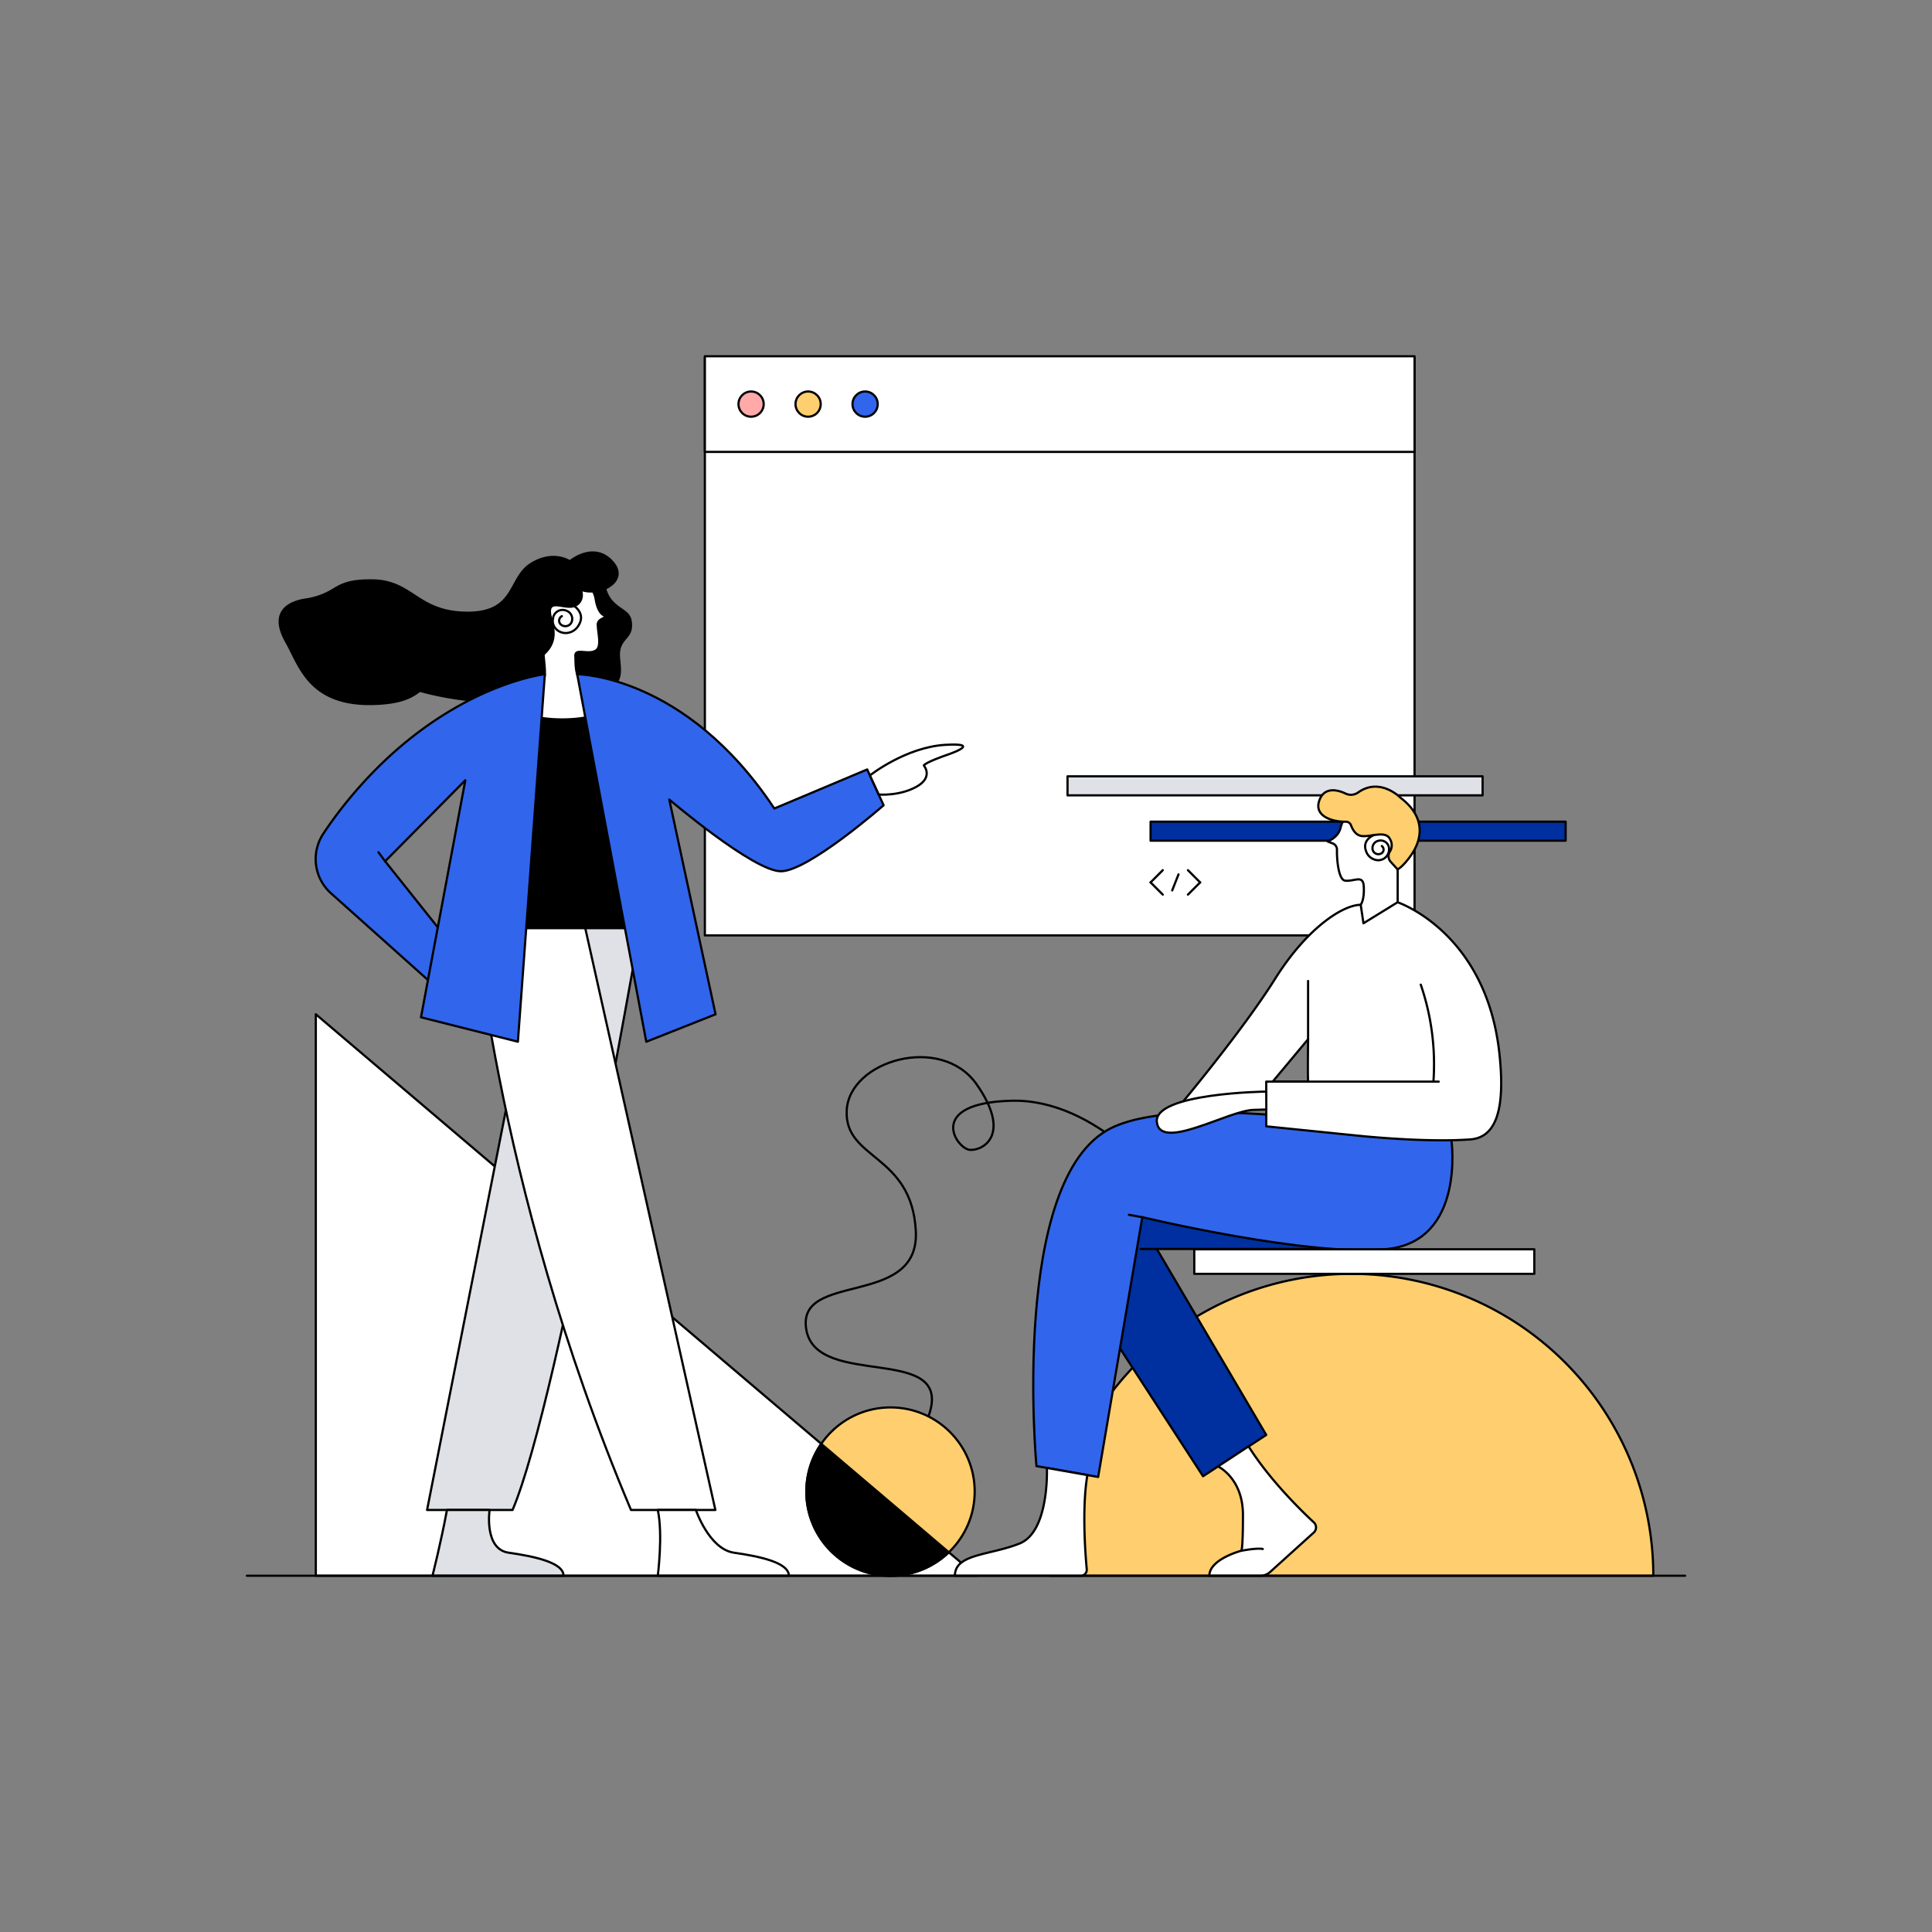 <svg id="图层_1" data-name="图层 1" xmlns="http://www.w3.org/2000/svg" viewBox="0 0 800 800"><rect x="0" y="0" width="800" height="800" fill="#808080" stroke="none"/><defs><style>.cls-1{fill:#fff;}.cls-1,.cls-2,.cls-3,.cls-4,.cls-5,.cls-6,.cls-7,.cls-8{stroke:#000;stroke-linecap:round;stroke-linejoin:round;stroke-width:0.91px;}.cls-2{fill:#dfe1e6;}.cls-3{fill:#002fa0;}.cls-4{fill:#ffa9a9;}.cls-5{fill:#ffce6e;}.cls-6{fill:#3165ec;}.cls-7{fill:none;}</style></defs><rect class="cls-1" x="291.87" y="148.07" width="293.87" height="239.26"/><rect class="cls-1" x="291.87" y="147.52" width="293.87" height="39.6"/><rect class="cls-2" x="442.04" y="321.46" width="171.87" height="7.88"/><rect class="cls-3" x="476.43" y="340.24" width="171.87" height="7.88"/><circle class="cls-4" cx="311.01" cy="167.33" r="5.22"/><circle class="cls-5" cx="334.62" cy="167.33" r="5.22"/><circle class="cls-6" cx="358.22" cy="167.33" r="5.22"/><path class="cls-7" d="M482.22,492s-27.66-37.13-63.41-36.21-22.73,20-17.15,20.35,17.33-6.43,2.67-27.24-52.62-9.79-53.72,10.83,26.95,17.88,28.61,50.06-49.91,16.23-45.31,41,61.78,5,50.52,35.77"/><polygon class="cls-1" points="130.77 652.48 130.77 419.99 404.32 652.48 130.77 652.48"/><path class="cls-5" d="M559.6,527.48a125,125,0,0,0-125,125h250A125,125,0,0,0,559.6,527.48Z"/><polygon class="cls-3" points="574.57 517.18 479 517.18 524.32 594.17 498.15 611.28 439.28 520.61 452.15 479.43 574.57 479.43 574.57 517.18"/><path class="cls-6" d="M601,472.11s5.85,41.64-26.47,45.07S473,504,473,504L454.72,611.58l-25.55-4.5s-11.1-119.28,31-140C494.81,450.11,601,472.11,601,472.11Z"/><path class="cls-1" d="M620.91,436.61c-5.34-50.72-42.19-63-42.19-63a139.47,139.47,0,0,1-15.3,1.06c-7.15,0-22,9.24-35.47,30.7s-39.28,52.25-39.28,52.25h35.66v8.77l37,3.77s28.25,3.07,47.55,1.64C621.32,470.85,622.85,455.08,620.91,436.61ZM527,447.87l14.66-17.57s-.22,14.33,0,17.57Z"/><path class="cls-1" d="M560,334.69s-3.86,3.71-4.87,8-5.43,5.72-5.43,5.72l2.18.85a2.72,2.72,0,0,1,1.73,2.61c-.1,3.36.5,12.46,3.39,12.79,3.86.43,7.41-2.61,7.7,2.34.34,5.72-1.26,7.64-1.26,7.64l1.14,7.67,14.16-8.72V360s4.29-11,3.15-17.59S565.28,329.83,560,334.69Z"/><path class="cls-5" d="M578.72,360c2-1.06,4.65-4.46,5.9-6.36,3-4.47,7.16-14.22-4.62-23.25,0,0-8.48-8.74-17.61-2.26a5.12,5.12,0,0,1-5.22.47c-2.84-1.37-8.36-3-10.63,2.26-3.16,7.29,5.71,9.53,10.7,9.39a2.27,2.27,0,0,1,2.19,1.51c.6,1.63,1.82,3.89,4.08,4.36,3.62.76,10.3-2.57,12.11,1.43a4.85,4.85,0,0,1-.21,5.23,3.51,3.51,0,0,0,.51,4.14Z"/><polyline class="cls-7" points="524.32 457.59 524.32 447.87 595.74 447.87"/><path class="cls-7" d="M588.31,407.73a101.6,101.6,0,0,1,5.24,40.14"/><path class="cls-1" d="M524.32,452s-46.86.57-45.29,12.72,30-5.15,40.33-5.15l5-.15Z"/><line class="cls-7" x1="479" y1="517.18" x2="472.31" y2="517.18"/><line class="cls-7" x1="473.03" y1="504.03" x2="467.45" y2="503.02"/><path class="cls-1" d="M433.5,607.84s1.09,26.33-11.3,31.29-26.79,4.2-26.79,13.35h52.11A2.47,2.47,0,0,0,450,649.8c-.65-6.93-2-25.79.26-39Z"/><path class="cls-1" d="M504.36,607.22s10.32,4.83,10.32,20.08-.71,14.84-.71,14.84-13.2,3.47-13.2,10.33h21.16a6,6,0,0,0,4-1.54L544,634.6a2.87,2.87,0,0,0,0-4.24c-5.25-4.88-18.25-17.56-27-31.45Z"/><path class="cls-1" d="M514,642.14s6.56-1.3,8.89-.73"/><path class="cls-7" d="M568.83,345.82s-5,1.89-3.15,6.68a5.44,5.44,0,0,0,3.61,3.47,4.48,4.48,0,0,0,5.89-4.29.31.31,0,0,0,0-.1,3.48,3.48,0,0,0-4.3-3.45,3.1,3.1,0,0,0-2.54,3.45,2.43,2.43,0,0,0,3.31,1.95,1.84,1.84,0,0,0,.55-3.2"/><line class="cls-7" x1="541.65" y1="430.29" x2="541.65" y2="406.2"/><rect class="cls-1" x="494.52" y="517.3" width="140.81" height="10.17"/><circle class="cls-5" cx="368.75" cy="617.63" r="34.85"/><path class="cls-8" d="M340.05,597.86a34.84,34.84,0,0,0,52.83,44.9Z"/><line class="cls-7" x1="320.64" y1="334.79" x2="316.74" y2="336.39"/><path class="cls-8" d="M250.09,239s-.55,6,3.49,10.26,7.7,3.85,7.7,9.72-5.68,5.31-4.95,13.56,2.49,14.85-21.21,13.39-22.61,4.95-35.26,4.4a125.13,125.13,0,0,1-40.33-9.17c-12.11-5.13,54.27-25.48,54.27-25.48Z"/><path class="cls-2" d="M267.61,369.39S232,578.76,212.24,625.25h-35.4l50.43-255.86Z"/><path class="cls-1" d="M195.37,369.39s8.24,119.36,65.91,255.86h34.94L239,369.39Z"/><rect class="cls-8" x="199.4" y="295.32" width="65.09" height="89.02"/><path class="cls-1" d="M235.78,241.31s9.47-1.86,10.88,6.77c.82,5,2.69,7,4.63,7l-2.74,1.6a2.5,2.5,0,0,0-1,2.48c.13,3.36,1.64,8.57-.76,10.17-3.18,2.11-8.73-1.21-8.55,2.31s-.35,9.7,4.41,12.52,12.16,7.57,12.16,7.57-5.46,6.17-22,6.17c-15.09,0-21.26-5.13-22.24-6a.14.14,0,0,1,0-.23c1.38-.77,10.79-6.07,12.7-7.66,3.17-2.64,2.47-5.46,1.76-13.39s-5.46-15.51-1.23-24S235.78,241.31,235.78,241.31Z"/><path class="cls-8" d="M118.64,266c5.54,9.7,9.51,26.78,37.38,25.45,21.71-1,17.62-10.6,31.74-15s20.9,4.58,33.74-2.94,5.68-16.5,6.23-20.9,7.15.18,10.81-2,2-6.42,2-6.42c7.52,2.94,20.54-3.48,12.84-11.74s-17.42,0-17.42,0-6.79-4.76-16.14,1.1-6.05,20.36-26.58,20.17-22.37-13.14-38.87-13.38c-8.73-.13-12.33,1.27-16.3,3.76a29.49,29.49,0,0,1-11.24,4.11C120.29,249.16,111.13,252.81,118.64,266Z"/><path class="cls-6" d="M239,279.18s44.74,0,81.63,55.61l38.46-16.18,6.79,14.84s-31.17,27.32-42.54,27.32-46.21-29.7-46.21-29.7L296.3,420l-28.69,11.37Z"/><path class="cls-6" d="M225.61,279.18s-42.93,4.76-81.93,52.72c-3.33,4.09-6.88,8.86-9.87,13.42a19,19,0,0,0,3.29,24.61l40.1,35.86,4.08-21.8-21.8-27.35,33.2-33.55-18.36,98.15,40.13,10.11Z"/><line class="cls-7" x1="159.47" y1="356.64" x2="156.72" y2="352.91"/><path class="cls-1" d="M360.23,321.08s14.73-11.69,31.23-12.66,0,4.4,0,4.4-8,2.76-8.93,4.13c0,0,4.16,4.81-3,8.8S363.87,329,363.87,329Z"/><path class="cls-7" d="M237.34,250.64s5.36,3.13,2.31,8.2a6.29,6.29,0,0,1-4.78,3.25c-3.52.4-6.63-2.56-5.87-6l0-.11a4,4,0,0,1,5.57-3.09,3.59,3.59,0,0,1,2.22,4.42,2.82,2.82,0,0,1-4.14,1.58,2.13,2.13,0,0,1,0-3.75"/><path class="cls-1" d="M288.15,625.25s5.5,16.22,15.77,17.69,22.73,4,22.73,9.53H272.38s2.2-17.05,0-27.22Z"/><path class="cls-2" d="M202.72,625.25s-2.37,16.22,7.9,17.69,22.73,4,22.73,9.53H179.08s3.47-13.61,6-27.22Z"/><line class="cls-7" x1="102.23" y1="652.48" x2="697.77" y2="652.48"/><line class="cls-7" x1="476.43" y1="365.39" x2="481.48" y2="360.33"/><line class="cls-7" x1="476.43" y1="365.39" x2="481.48" y2="370.44"/><line class="cls-7" x1="496.95" y1="365.39" x2="491.9" y2="360.33"/><line class="cls-7" x1="496.95" y1="365.39" x2="491.9" y2="370.44"/><line class="cls-7" x1="485.38" y1="368.71" x2="488" y2="362.06"/></svg>